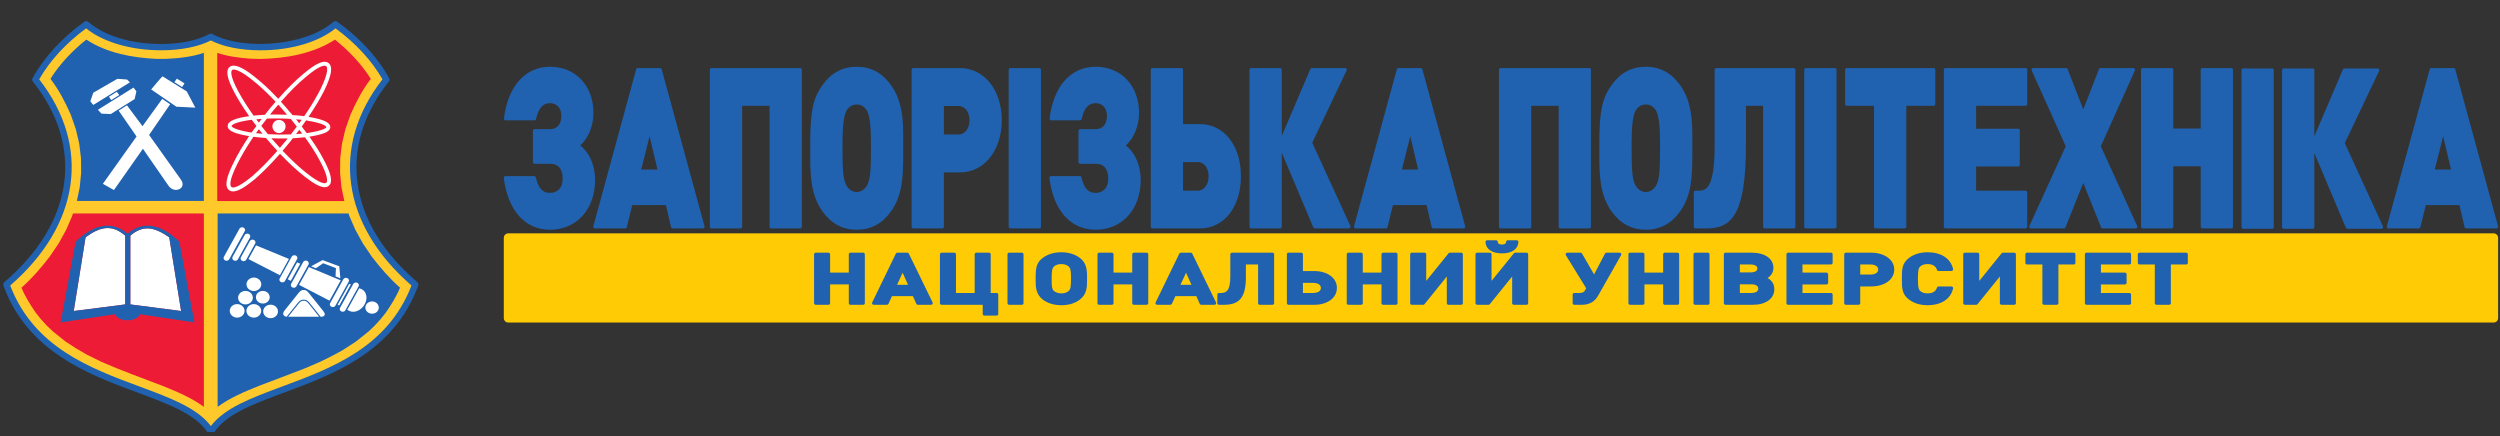 <svg width="361" height="63" viewBox="0 0 361 63" fill="none" xmlns="http://www.w3.org/2000/svg">
<rect x="0" y="0" width="361" height="63" fill="#333333" stroke="none"/>
<g clip-path="url(#clip0_528_717)">
<mask id="mask0_528_717" style="mask-type:luminance" maskUnits="userSpaceOnUse" x="-20" y="-14" width="400" height="95">
<path d="M-20 -13.617H380V80.501H-20V-13.617Z" fill="white"/>
</mask>
<g mask="url(#mask0_528_717)">
<path d="M360.729 45.934C360.729 46.286 360.441 46.574 360.089 46.574H73.388C73.036 46.574 72.748 46.286 72.748 45.934V34.338C72.748 33.986 73.036 33.697 73.388 33.697H360.089C360.441 33.697 360.729 33.986 360.729 34.338V45.934Z" fill="#FFCB05"/>
</g>
<mask id="mask1_528_717" style="mask-type:luminance" maskUnits="userSpaceOnUse" x="-20" y="-14" width="400" height="95">
<path d="M-20 -13.617H380V80.501H-20V-13.617Z" fill="white"/>
</mask>
<g mask="url(#mask1_528_717)">
<path d="M124.642 36.486H122.807C122.675 36.486 122.567 36.593 122.567 36.726V39.366H119.867V36.726C119.867 36.593 119.759 36.486 119.627 36.486H117.792C117.66 36.486 117.552 36.593 117.552 36.726V43.773C117.552 43.906 117.66 44.013 117.792 44.013H119.627C119.759 44.013 119.867 43.906 119.867 43.773V41.064H122.567V43.773C122.567 43.906 122.675 44.013 122.807 44.013H124.642C124.774 44.013 124.882 43.906 124.882 43.773V36.726C124.882 36.593 124.774 36.486 124.642 36.486Z" fill="#2062AF"/>
</g>
<mask id="mask2_528_717" style="mask-type:luminance" maskUnits="userSpaceOnUse" x="-20" y="-14" width="400" height="95">
<path d="M-20 -13.617H380V80.501H-20V-13.617Z" fill="white"/>
</mask>
<g mask="url(#mask2_528_717)">
<path d="M131.233 36.621C131.193 36.538 131.109 36.486 131.018 36.486H129.579C129.487 36.486 129.403 36.538 129.363 36.621L125.945 43.669C125.909 43.743 125.914 43.831 125.957 43.901C126.001 43.971 126.078 44.013 126.161 44.013H128.074C128.168 44.013 128.254 43.958 128.293 43.873L128.797 42.766H131.825L132.316 43.871C132.354 43.958 132.44 44.013 132.535 44.013H134.449C134.531 44.013 134.608 43.971 134.652 43.901C134.696 43.831 134.701 43.743 134.665 43.668L131.233 36.621ZM131.122 41.128H129.532L130.341 39.383L131.122 41.128Z" fill="#2062AF"/>
</g>
<mask id="mask3_528_717" style="mask-type:luminance" maskUnits="userSpaceOnUse" x="-20" y="-14" width="400" height="95">
<path d="M-20 -13.617H380V80.501H-20V-13.617Z" fill="white"/>
</mask>
<g mask="url(#mask3_528_717)">
<path d="M143.912 42.306H143.057V36.726C143.057 36.593 142.949 36.486 142.817 36.486H140.982C140.85 36.486 140.742 36.593 140.742 36.726V42.306H138.042V36.726C138.042 36.593 137.935 36.486 137.802 36.486H135.967C135.835 36.486 135.727 36.593 135.727 36.726V43.773C135.727 43.906 135.835 44.013 135.967 44.013H141.904V45.337C141.904 45.47 142.011 45.577 142.144 45.577H143.912C144.045 45.577 144.152 45.47 144.152 45.337V42.546C144.152 42.413 144.045 42.306 143.912 42.306Z" fill="#2062AF"/>
</g>
<mask id="mask4_528_717" style="mask-type:luminance" maskUnits="userSpaceOnUse" x="-20" y="-14" width="400" height="95">
<path d="M-20 -13.617H380V80.501H-20V-13.617Z" fill="white"/>
</mask>
<g mask="url(#mask4_528_717)">
<path d="M147.556 36.486H145.721C145.589 36.486 145.481 36.593 145.481 36.726V43.773C145.481 43.906 145.589 44.013 145.721 44.013H147.556C147.689 44.013 147.796 43.906 147.796 43.773V36.726C147.796 36.593 147.688 36.486 147.556 36.486Z" fill="#2062AF"/>
</g>
<mask id="mask5_528_717" style="mask-type:luminance" maskUnits="userSpaceOnUse" x="-20" y="-14" width="400" height="95">
<path d="M-20 -13.617H380V80.501H-20V-13.617Z" fill="white"/>
</mask>
<g mask="url(#mask5_528_717)">
<path d="M155.937 37.248C155.235 36.711 154.308 36.427 153.258 36.427C152.198 36.427 151.267 36.711 150.565 37.248C149.785 37.843 149.547 38.478 149.547 39.963V40.547C149.547 41.311 149.547 42.465 150.565 43.251C151.267 43.789 152.198 44.073 153.258 44.073C154.337 44.073 155.239 43.796 155.938 43.251C156.968 42.456 156.968 41.421 156.968 40.507V39.755C156.968 38.551 156.66 37.801 155.937 37.248ZM154.277 42.047C154.032 42.255 153.679 42.365 153.258 42.365C152.855 42.365 152.504 42.255 152.214 42.037C151.886 41.792 151.861 41.248 151.861 40.507V40.151C151.861 39.331 151.887 38.731 152.226 38.453C152.467 38.247 152.833 38.134 153.258 38.134C153.679 38.134 154.032 38.244 154.277 38.453C154.277 38.453 154.278 38.454 154.279 38.455C154.556 38.685 154.654 38.971 154.654 40.121C154.654 41.525 154.574 41.793 154.277 42.047Z" fill="#2062AF"/>
</g>
<mask id="mask6_528_717" style="mask-type:luminance" maskUnits="userSpaceOnUse" x="-20" y="-14" width="400" height="95">
<path d="M-20 -13.617H380V80.501H-20V-13.617Z" fill="white"/>
</mask>
<g mask="url(#mask6_528_717)">
<path d="M165.57 36.486H163.735C163.602 36.486 163.495 36.593 163.495 36.726V39.366H160.794V36.726C160.794 36.593 160.687 36.486 160.554 36.486H158.72C158.588 36.486 158.48 36.593 158.48 36.726V43.773C158.48 43.906 158.588 44.013 158.72 44.013H160.554C160.687 44.013 160.794 43.906 160.794 43.773V41.064H163.495V43.773C163.495 43.906 163.602 44.013 163.735 44.013H165.57C165.702 44.013 165.81 43.906 165.81 43.773V36.726C165.809 36.593 165.702 36.486 165.57 36.486Z" fill="#2062AF"/>
</g>
<mask id="mask7_528_717" style="mask-type:luminance" maskUnits="userSpaceOnUse" x="-20" y="-14" width="400" height="95">
<path d="M-20 -13.617H380V80.501H-20V-13.617Z" fill="white"/>
</mask>
<g mask="url(#mask7_528_717)">
<path d="M172.161 36.621C172.12 36.538 172.037 36.486 171.945 36.486H170.506C170.415 36.486 170.331 36.538 170.291 36.621L166.872 43.669C166.836 43.743 166.841 43.831 166.885 43.901C166.929 43.971 167.005 44.013 167.088 44.013H169.002C169.096 44.013 169.181 43.958 169.22 43.873L169.724 42.766H172.752L173.243 43.871C173.282 43.958 173.368 44.013 173.463 44.013H175.376C175.459 44.013 175.536 43.971 175.58 43.901C175.623 43.831 175.628 43.743 175.592 43.668L172.161 36.621ZM172.049 41.128H170.46L171.268 39.383L172.049 41.128Z" fill="#2062AF"/>
</g>
<mask id="mask8_528_717" style="mask-type:luminance" maskUnits="userSpaceOnUse" x="-20" y="-14" width="400" height="95">
<path d="M-20 -13.617H380V80.501H-20V-13.617Z" fill="white"/>
</mask>
<g mask="url(#mask8_528_717)">
<path d="M183.744 36.486H177.898C177.765 36.486 177.658 36.593 177.658 36.726V39.923C177.658 42.122 176.981 42.306 176.288 42.306H176.024C175.891 42.306 175.784 42.413 175.784 42.546V43.773C175.784 43.906 175.891 44.013 176.024 44.013H176.75C179.021 44.013 179.907 42.889 179.907 40.002V38.193H181.67V43.773C181.67 43.906 181.777 44.013 181.91 44.013H183.744C183.877 44.013 183.984 43.906 183.984 43.773V36.726C183.984 36.593 183.877 36.486 183.744 36.486Z" fill="#2062AF"/>
</g>
<mask id="mask9_528_717" style="mask-type:luminance" maskUnits="userSpaceOnUse" x="-20" y="-14" width="400" height="95">
<path d="M-20 -13.617H380V80.501H-20V-13.617Z" fill="white"/>
</mask>
<g mask="url(#mask9_528_717)">
<path d="M189.761 39.139H188.14V36.726C188.14 36.593 188.033 36.486 187.9 36.486H186.066C185.933 36.486 185.826 36.593 185.826 36.726V43.773C185.826 43.906 185.933 44.013 186.066 44.013H189.761C191.697 44.013 193.049 43.011 193.049 41.576C193.049 40.141 191.697 39.139 189.761 39.139ZM188.14 40.846H189.616C190.296 40.846 190.735 41.133 190.735 41.576C190.735 42.114 190.157 42.306 189.616 42.306H188.14V40.846Z" fill="#2062AF"/>
</g>
<mask id="mask10_528_717" style="mask-type:luminance" maskUnits="userSpaceOnUse" x="-20" y="-14" width="400" height="95">
<path d="M-20 -13.617H380V80.501H-20V-13.617Z" fill="white"/>
</mask>
<g mask="url(#mask10_528_717)">
<path d="M201.561 36.486H199.726C199.594 36.486 199.486 36.593 199.486 36.726V39.366H196.786V36.726C196.786 36.593 196.678 36.486 196.546 36.486H194.711C194.578 36.486 194.471 36.593 194.471 36.726V43.773C194.471 43.906 194.578 44.013 194.711 44.013H196.546C196.678 44.013 196.786 43.906 196.786 43.773V41.064H199.486V43.773C199.486 43.906 199.594 44.013 199.726 44.013H201.561C201.693 44.013 201.801 43.906 201.801 43.773V36.726C201.801 36.593 201.693 36.486 201.561 36.486Z" fill="#2062AF"/>
</g>
<mask id="mask11_528_717" style="mask-type:luminance" maskUnits="userSpaceOnUse" x="-20" y="-14" width="400" height="95">
<path d="M-20 -13.617H380V80.501H-20V-13.617Z" fill="white"/>
</mask>
<g mask="url(#mask11_528_717)">
<path d="M210.995 36.486H209.359C209.287 36.486 209.218 36.519 209.173 36.575L205.943 40.562V36.726C205.943 36.593 205.836 36.486 205.703 36.486H203.869C203.736 36.486 203.629 36.593 203.629 36.726V43.773C203.629 43.906 203.736 44.013 203.869 44.013H205.505C205.578 44.013 205.646 43.98 205.692 43.924L208.921 39.929V43.773C208.921 43.906 209.029 44.013 209.161 44.013H210.995C211.128 44.013 211.235 43.906 211.235 43.773V36.726C211.235 36.593 211.128 36.486 210.995 36.486Z" fill="#2062AF"/>
</g>
<mask id="mask12_528_717" style="mask-type:luminance" maskUnits="userSpaceOnUse" x="-20" y="-14" width="400" height="95">
<path d="M-20 -13.617H380V80.501H-20V-13.617Z" fill="white"/>
</mask>
<g mask="url(#mask12_528_717)">
<path d="M216.88 36.59C218.318 36.59 219.207 35.975 219.258 34.946C219.261 34.881 219.237 34.817 219.192 34.769C219.146 34.722 219.084 34.695 219.018 34.695H217.725C217.601 34.695 217.497 34.789 217.486 34.913C217.475 35.031 217.45 35.308 216.88 35.308C216.311 35.308 216.285 35.031 216.275 34.913C216.263 34.789 216.16 34.695 216.036 34.695H214.742C214.677 34.695 214.614 34.722 214.569 34.769C214.523 34.817 214.499 34.881 214.503 34.946C214.554 35.975 215.442 36.59 216.88 36.59Z" fill="#2062AF"/>
</g>
<mask id="mask13_528_717" style="mask-type:luminance" maskUnits="userSpaceOnUse" x="-20" y="-14" width="400" height="95">
<path d="M-20 -13.617H380V80.501H-20V-13.617Z" fill="white"/>
</mask>
<g mask="url(#mask13_528_717)">
<path d="M220.43 36.486H218.794C218.721 36.486 218.653 36.519 218.607 36.575L215.378 40.562V36.726C215.378 36.593 215.271 36.486 215.138 36.486H213.304C213.171 36.486 213.064 36.593 213.064 36.726V43.773C213.064 43.906 213.171 44.013 213.304 44.013H214.94C215.013 44.013 215.081 43.98 215.127 43.924L218.356 39.929V43.773C218.356 43.906 218.463 44.013 218.596 44.013H220.43C220.563 44.013 220.67 43.906 220.67 43.773V36.726C220.67 36.593 220.563 36.486 220.43 36.486Z" fill="#2062AF"/>
</g>
<mask id="mask14_528_717" style="mask-type:luminance" maskUnits="userSpaceOnUse" x="-20" y="-14" width="400" height="95">
<path d="M-20 -13.617H380V80.501H-20V-13.617Z" fill="white"/>
</mask>
<g mask="url(#mask14_528_717)">
<path d="M233.877 36.486H231.976C231.887 36.486 231.805 36.535 231.764 36.614L230.184 39.624L228.436 36.606C228.393 36.532 228.314 36.486 228.228 36.486H226.314C226.228 36.486 226.147 36.533 226.105 36.609C226.063 36.685 226.064 36.778 226.11 36.852L229.044 41.62L228.84 41.977C228.756 42.118 228.585 42.306 228.07 42.306H227.331C227.198 42.306 227.091 42.413 227.091 42.546V43.773C227.091 43.906 227.198 44.013 227.331 44.013H228.452C229.75 44.013 230.423 43.301 230.76 42.704L234.086 36.844C234.127 36.77 234.127 36.679 234.084 36.605C234.041 36.531 233.962 36.486 233.877 36.486Z" fill="#2062AF"/>
</g>
<mask id="mask15_528_717" style="mask-type:luminance" maskUnits="userSpaceOnUse" x="-20" y="-14" width="400" height="95">
<path d="M-20 -13.617H380V80.501H-20V-13.617Z" fill="white"/>
</mask>
<g mask="url(#mask15_528_717)">
<path d="M242.231 36.486H240.397C240.264 36.486 240.157 36.593 240.157 36.726V39.366H237.457V36.726C237.457 36.593 237.349 36.486 237.216 36.486H235.382C235.249 36.486 235.142 36.593 235.142 36.726V43.773C235.142 43.906 235.249 44.013 235.382 44.013H237.216C237.349 44.013 237.457 43.906 237.457 43.773V41.064H240.157V43.773C240.157 43.906 240.264 44.013 240.397 44.013H242.231C242.364 44.013 242.471 43.906 242.471 43.773V36.726C242.471 36.593 242.364 36.486 242.231 36.486Z" fill="#2062AF"/>
</g>
<mask id="mask16_528_717" style="mask-type:luminance" maskUnits="userSpaceOnUse" x="-20" y="-14" width="400" height="95">
<path d="M-20 -13.617H380V80.501H-20V-13.617Z" fill="white"/>
</mask>
<g mask="url(#mask16_528_717)">
<path d="M246.614 36.486H244.78C244.647 36.486 244.54 36.593 244.54 36.726V43.773C244.54 43.906 244.647 44.013 244.78 44.013H246.614C246.747 44.013 246.854 43.906 246.854 43.773V36.726C246.854 36.593 246.747 36.486 246.614 36.486Z" fill="#2062AF"/>
</g>
<mask id="mask17_528_717" style="mask-type:luminance" maskUnits="userSpaceOnUse" x="-20" y="-14" width="400" height="95">
<path d="M-20 -13.617H380V80.501H-20V-13.617Z" fill="white"/>
</mask>
<g mask="url(#mask17_528_717)">
<path d="M255.541 40.349C255.539 40.347 255.537 40.346 255.535 40.344C255.429 40.266 255.337 40.204 255.229 40.146C255.794 39.786 256.08 39.29 256.08 38.666C256.08 37.342 254.846 36.486 252.936 36.486H249.162C249.029 36.486 248.922 36.593 248.922 36.726V43.773C248.922 43.906 249.029 44.013 249.162 44.013H253.095C254.988 44.013 256.212 43.127 256.212 41.754C256.211 41.169 255.992 40.71 255.541 40.349ZM253.897 41.675C253.897 42.14 253.387 42.306 252.91 42.306H251.236V41.054H252.91C253.142 41.054 253.897 41.099 253.897 41.675ZM252.791 39.337H251.236V38.193H252.791C253.02 38.193 253.765 38.234 253.765 38.765C253.765 39.295 253.02 39.337 252.791 39.337Z" fill="#2062AF"/>
</g>
<mask id="mask18_528_717" style="mask-type:luminance" maskUnits="userSpaceOnUse" x="-20" y="-14" width="400" height="95">
<path d="M-20 -13.617H380V80.501H-20V-13.617Z" fill="white"/>
</mask>
<g mask="url(#mask18_528_717)">
<path d="M264.393 36.486H258.203C258.071 36.486 257.963 36.593 257.963 36.726V43.773C257.963 43.906 258.071 44.013 258.203 44.013H264.393C264.525 44.013 264.633 43.906 264.633 43.773V42.546C264.633 42.413 264.525 42.306 264.393 42.306H260.278V41.074H263.746C263.879 41.074 263.986 40.966 263.986 40.834V39.606C263.986 39.474 263.879 39.366 263.746 39.366H260.278V38.193H264.393C264.525 38.193 264.633 38.086 264.633 37.953V36.726C264.633 36.593 264.525 36.486 264.393 36.486Z" fill="#2062AF"/>
</g>
<mask id="mask19_528_717" style="mask-type:luminance" maskUnits="userSpaceOnUse" x="-20" y="-14" width="400" height="95">
<path d="M-20 -13.617H380V80.501H-20V-13.617Z" fill="white"/>
</mask>
<g mask="url(#mask19_528_717)">
<path d="M270.187 36.486H266.545C266.412 36.486 266.305 36.593 266.305 36.726V43.773C266.305 43.906 266.412 44.013 266.545 44.013H268.379C268.512 44.013 268.619 43.906 268.619 43.773V41.361H270.187C272.155 41.361 273.529 40.358 273.529 38.923C273.529 37.511 272.123 36.486 270.187 36.486ZM271.214 38.923C271.214 39.361 270.775 39.644 270.095 39.644H268.619V38.193H270.095C270.775 38.193 271.214 38.48 271.214 38.923Z" fill="#2062AF"/>
</g>
<mask id="mask20_528_717" style="mask-type:luminance" maskUnits="userSpaceOnUse" x="-20" y="-14" width="400" height="95">
<path d="M-20 -13.617H380V80.501H-20V-13.617Z" fill="white"/>
</mask>
<g mask="url(#mask20_528_717)">
<path d="M277.327 38.442C277.557 38.243 277.918 38.134 278.344 38.134C279.063 38.134 279.519 38.415 279.7 38.968C279.732 39.067 279.824 39.133 279.928 39.133H281.789C281.862 39.133 281.931 39.1 281.976 39.044C282.022 38.987 282.039 38.912 282.023 38.841C281.685 37.329 280.305 36.427 278.331 36.427C277.28 36.427 276.379 36.703 275.654 37.247C274.632 38.013 274.633 38.958 274.634 40.154V40.345C274.633 41.542 274.632 42.487 275.654 43.253C276.379 43.797 277.28 44.073 278.331 44.073C280.305 44.073 281.685 43.17 282.023 41.658C282.039 41.587 282.022 41.513 281.976 41.456C281.931 41.399 281.862 41.366 281.789 41.366H279.928C279.824 41.366 279.732 41.432 279.7 41.531C279.519 42.085 279.063 42.365 278.344 42.365C277.918 42.365 277.557 42.256 277.323 42.055C277.057 41.833 276.948 41.607 276.948 40.25C276.948 38.892 277.057 38.667 277.327 38.442Z" fill="#2062AF"/>
</g>
<mask id="mask21_528_717" style="mask-type:luminance" maskUnits="userSpaceOnUse" x="-20" y="-14" width="400" height="95">
<path d="M-20 -13.617H380V80.501H-20V-13.617Z" fill="white"/>
</mask>
<g mask="url(#mask21_528_717)">
<path d="M290.856 36.486H289.22C289.147 36.486 289.079 36.519 289.033 36.575L285.804 40.562V36.726C285.804 36.593 285.697 36.486 285.564 36.486H283.73C283.597 36.486 283.49 36.593 283.49 36.726V43.773C283.49 43.906 283.597 44.013 283.73 44.013H285.366C285.439 44.013 285.507 43.98 285.553 43.924L288.782 39.929V43.773C288.782 43.906 288.889 44.013 289.022 44.013H290.856C290.989 44.013 291.096 43.906 291.096 43.773V36.726C291.096 36.593 290.989 36.486 290.856 36.486Z" fill="#2062AF"/>
</g>
<mask id="mask22_528_717" style="mask-type:luminance" maskUnits="userSpaceOnUse" x="-20" y="-14" width="400" height="95">
<path d="M-20 -13.617H380V80.501H-20V-13.617Z" fill="white"/>
</mask>
<g mask="url(#mask22_528_717)">
<path d="M299.449 36.486H292.705C292.573 36.486 292.465 36.593 292.465 36.726V37.953C292.465 38.086 292.573 38.193 292.705 38.193H294.92V43.773C294.92 43.906 295.027 44.013 295.16 44.013H296.995C297.127 44.013 297.235 43.906 297.235 43.773V38.193H299.449C299.582 38.193 299.689 38.086 299.689 37.953V36.726C299.689 36.593 299.582 36.486 299.449 36.486Z" fill="#2062AF"/>
</g>
<mask id="mask23_528_717" style="mask-type:luminance" maskUnits="userSpaceOnUse" x="-20" y="-14" width="400" height="95">
<path d="M-20 -13.617H380V80.501H-20V-13.617Z" fill="white"/>
</mask>
<g mask="url(#mask23_528_717)">
<path d="M307.488 36.486H301.298C301.165 36.486 301.058 36.593 301.058 36.726V43.773C301.058 43.906 301.165 44.013 301.298 44.013H307.488C307.62 44.013 307.728 43.906 307.728 43.773V42.546C307.728 42.413 307.62 42.306 307.488 42.306H303.372V41.074H306.841C306.973 41.074 307.081 40.966 307.081 40.834V39.606C307.081 39.474 306.973 39.366 306.841 39.366H303.372V38.193H307.488C307.62 38.193 307.728 38.086 307.728 37.953V36.726C307.728 36.593 307.62 36.486 307.488 36.486Z" fill="#2062AF"/>
</g>
<mask id="mask24_528_717" style="mask-type:luminance" maskUnits="userSpaceOnUse" x="-20" y="-14" width="400" height="95">
<path d="M-20 -13.617H380V80.501H-20V-13.617Z" fill="white"/>
</mask>
<g mask="url(#mask24_528_717)">
<path d="M315.684 36.486H308.941C308.808 36.486 308.7 36.593 308.7 36.726V37.953C308.7 38.086 308.808 38.193 308.941 38.193H311.155V43.773C311.155 43.906 311.263 44.013 311.395 44.013H313.229C313.362 44.013 313.47 43.906 313.47 43.773V38.193H315.684C315.817 38.193 315.924 38.086 315.924 37.953V36.726C315.924 36.593 315.817 36.486 315.684 36.486Z" fill="#2062AF"/>
</g>
<mask id="mask25_528_717" style="mask-type:luminance" maskUnits="userSpaceOnUse" x="-20" y="-14" width="400" height="95">
<path d="M-20 -13.617H380V80.501H-20V-13.617Z" fill="white"/>
</mask>
<g mask="url(#mask25_528_717)">
<path d="M83.786 21.007C84.986 19.897 85.694 18.167 85.694 16.312C85.694 12.383 83.121 9.639 79.436 9.639C75.837 9.639 73.347 12.432 72.773 17.111C72.765 17.179 72.786 17.247 72.832 17.299C72.877 17.35 72.943 17.38 73.012 17.38H77.167C77.279 17.38 77.376 17.302 77.401 17.193C77.754 15.626 78.393 14.896 79.412 14.896C80.412 14.896 81.059 15.614 81.059 16.726C81.059 17.932 80.452 18.651 79.436 18.651H77.191C77.058 18.651 76.951 18.759 76.951 18.891V23.413C76.951 23.546 77.058 23.653 77.191 23.653H79.436C80.935 23.653 81.25 24.822 81.25 25.802C81.25 27.087 80.554 27.855 79.388 27.855C78.359 27.855 77.72 27.145 77.377 25.622C77.353 25.512 77.255 25.435 77.143 25.435H72.988C72.919 25.435 72.853 25.464 72.808 25.515C72.762 25.567 72.741 25.635 72.75 25.704C73.323 30.382 75.814 33.175 79.412 33.175C83.251 33.175 85.933 30.222 85.933 25.993C85.933 23.888 85.136 22.05 83.786 21.007Z" fill="#2062AF"/>
</g>
<mask id="mask26_528_717" style="mask-type:luminance" maskUnits="userSpaceOnUse" x="-20" y="-14" width="400" height="95">
<path d="M-20 -13.617H380V80.501H-20V-13.617Z" fill="white"/>
</mask>
<g mask="url(#mask26_528_717)">
<path d="M95.548 10.007C95.519 9.903 95.425 9.83 95.316 9.83H92.092C91.984 9.83 91.889 9.903 91.861 10.007L85.675 32.681C85.656 32.753 85.671 32.83 85.716 32.89C85.761 32.949 85.832 32.984 85.907 32.984H90.277C90.388 32.984 90.484 32.909 90.51 32.802L91.301 29.608H96.153L96.898 32.799C96.923 32.907 97.02 32.984 97.132 32.984H101.502C101.577 32.984 101.647 32.949 101.693 32.89C101.738 32.83 101.753 32.753 101.733 32.681L95.548 10.007ZM94.942 24.479H92.591L93.804 19.678L94.942 24.479Z" fill="#2062AF"/>
</g>
<mask id="mask27_528_717" style="mask-type:luminance" maskUnits="userSpaceOnUse" x="-20" y="-14" width="400" height="95">
<path d="M-20 -13.617H380V80.501H-20V-13.617Z" fill="white"/>
</mask>
<g mask="url(#mask27_528_717)">
<path d="M115.546 9.83H102.745C102.613 9.83 102.505 9.938 102.505 10.07V32.744C102.505 32.877 102.613 32.984 102.745 32.984H106.925C107.057 32.984 107.165 32.877 107.165 32.744V15.278H111.127V32.744C111.127 32.877 111.234 32.984 111.367 32.984H115.546C115.679 32.984 115.786 32.877 115.786 32.744V10.07C115.786 9.938 115.679 9.83 115.546 9.83Z" fill="#2062AF"/>
</g>
<mask id="mask28_528_717" style="mask-type:luminance" maskUnits="userSpaceOnUse" x="-20" y="-14" width="400" height="95">
<path d="M-20 -13.617H380V80.501H-20V-13.617Z" fill="white"/>
</mask>
<g mask="url(#mask28_528_717)">
<path d="M123.688 9.639C121.665 9.639 120.009 10.53 118.765 12.286C117.412 14.154 117 16.099 117 20.611V22.267C117 24.989 117 28.075 118.765 30.528C120.051 32.309 121.677 33.175 123.736 33.175C125.759 33.175 127.416 32.284 128.66 30.528C130.294 28.253 130.424 25.584 130.424 22.331V19.401C130.424 16.13 129.896 14.002 128.659 12.286C127.373 10.505 125.747 9.639 123.688 9.639ZM121.659 22.012V20.452C121.659 18.153 121.858 16.639 122.246 15.958C122.583 15.396 123.103 15.087 123.712 15.087C124.321 15.087 124.841 15.396 125.175 15.953C125.567 16.639 125.765 18.153 125.765 20.452V22.012C125.765 24.836 125.611 26.095 125.178 26.825C124.839 27.39 124.291 27.727 123.712 27.727C123.133 27.727 122.585 27.39 122.247 26.826C121.813 26.096 121.659 24.836 121.659 22.012Z" fill="#2062AF"/>
</g>
<mask id="mask29_528_717" style="mask-type:luminance" maskUnits="userSpaceOnUse" x="-20" y="-14" width="400" height="95">
<path d="M-20 -13.617H380V80.501H-20V-13.617Z" fill="white"/>
</mask>
<g mask="url(#mask29_528_717)">
<path d="M138.613 9.83H131.878C131.745 9.83 131.638 9.938 131.638 10.07V32.744C131.638 32.877 131.745 32.984 131.878 32.984H136.057C136.19 32.984 136.297 32.877 136.297 32.744V24.895H138.613C142.114 24.895 144.656 21.728 144.656 17.363C144.656 12.998 142.114 9.83 138.613 9.83ZM136.297 15.31H138.422C139.334 15.31 139.997 16.173 139.997 17.363C139.997 18.552 139.334 19.416 138.422 19.416H136.297V15.31Z" fill="#2062AF"/>
</g>
<mask id="mask30_528_717" style="mask-type:luminance" maskUnits="userSpaceOnUse" x="-20" y="-14" width="400" height="95">
<path d="M-20 -13.617H380V80.501H-20V-13.617Z" fill="white"/>
</mask>
<g mask="url(#mask30_528_717)">
<path d="M150.075 9.83H145.896C145.763 9.83 145.656 9.938 145.656 10.07V32.744C145.656 32.877 145.763 32.984 145.896 32.984H150.075C150.208 32.984 150.315 32.877 150.315 32.744V10.07C150.315 9.938 150.208 9.83 150.075 9.83Z" fill="#2062AF"/>
</g>
<mask id="mask31_528_717" style="mask-type:luminance" maskUnits="userSpaceOnUse" x="-20" y="-14" width="400" height="95">
<path d="M-20 -13.617H380V80.501H-20V-13.617Z" fill="white"/>
</mask>
<g mask="url(#mask31_528_717)">
<path d="M162.571 21.007C163.77 19.897 164.479 18.167 164.479 16.312C164.479 12.383 161.905 9.639 158.22 9.639C154.622 9.639 152.131 12.432 151.558 17.111C151.55 17.179 151.571 17.247 151.616 17.299C151.662 17.35 151.727 17.38 151.796 17.38H155.951C156.064 17.38 156.161 17.302 156.186 17.193C156.538 15.626 157.177 14.896 158.197 14.896C159.197 14.896 159.843 15.614 159.843 16.726C159.843 17.932 159.237 18.651 158.22 18.651H155.975C155.843 18.651 155.735 18.759 155.735 18.891V23.413C155.735 23.546 155.843 23.653 155.975 23.653H158.22C159.72 23.653 160.034 24.822 160.034 25.802C160.034 27.087 159.338 27.855 158.173 27.855C157.143 27.855 156.504 27.145 156.162 25.622C156.137 25.512 156.04 25.435 155.927 25.435H151.772C151.703 25.435 151.638 25.464 151.592 25.515C151.547 25.567 151.526 25.635 151.534 25.704C152.107 30.382 154.598 33.175 158.197 33.175C162.036 33.175 164.717 30.222 164.717 25.993C164.717 23.888 163.921 22.05 162.571 21.007Z" fill="#2062AF"/>
</g>
<mask id="mask32_528_717" style="mask-type:luminance" maskUnits="userSpaceOnUse" x="-20" y="-14" width="400" height="95">
<path d="M-20 -13.617H380V80.501H-20V-13.617Z" fill="white"/>
</mask>
<g mask="url(#mask32_528_717)">
<path d="M173.265 17.919H170.83V10.07C170.83 9.938 170.723 9.83 170.591 9.83H166.411C166.278 9.83 166.171 9.938 166.171 10.07V32.744C166.171 32.877 166.278 32.984 166.411 32.984H173.265C176.753 32.984 179.189 29.887 179.189 25.452C179.189 21.017 176.753 17.919 173.265 17.919ZM174.53 25.452C174.53 26.64 173.853 27.536 172.955 27.536H170.83V23.399H172.955C173.867 23.399 174.53 24.262 174.53 25.452Z" fill="#2062AF"/>
</g>
<mask id="mask33_528_717" style="mask-type:luminance" maskUnits="userSpaceOnUse" x="-20" y="-14" width="400" height="95">
<path d="M-20 -13.617H380V80.501H-20V-13.617Z" fill="white"/>
</mask>
<g mask="url(#mask33_528_717)">
<path d="M189.484 20.613L194.451 10.173C194.486 10.099 194.481 10.012 194.437 9.942C194.393 9.872 194.317 9.83 194.234 9.83H189.434C189.338 9.83 189.251 9.888 189.213 9.976L185.088 19.63V10.07C185.088 9.938 184.981 9.83 184.848 9.83H180.669C180.536 9.83 180.429 9.938 180.429 10.07V32.744C180.429 32.877 180.536 32.984 180.669 32.984H184.848C184.981 32.984 185.088 32.877 185.088 32.744V22.051L189.643 32.837C189.68 32.927 189.767 32.984 189.864 32.984H194.784C194.865 32.984 194.942 32.942 194.986 32.874C195.03 32.805 195.036 32.718 195.002 32.644L189.484 20.613Z" fill="#2062AF"/>
</g>
<mask id="mask34_528_717" style="mask-type:luminance" maskUnits="userSpaceOnUse" x="-20" y="-14" width="400" height="95">
<path d="M-20 -13.617H380V80.501H-20V-13.617Z" fill="white"/>
</mask>
<g mask="url(#mask34_528_717)">
<path d="M205.389 10.007C205.361 9.903 205.266 9.83 205.158 9.83H201.934C201.825 9.83 201.731 9.903 201.702 10.007L195.517 32.681C195.497 32.753 195.512 32.83 195.557 32.89C195.603 32.949 195.673 32.984 195.748 32.984H200.119C200.229 32.984 200.325 32.909 200.352 32.802L201.142 29.608H205.994L206.739 32.799C206.765 32.907 206.861 32.984 206.973 32.984H211.343C211.418 32.984 211.489 32.949 211.534 32.89C211.58 32.83 211.595 32.753 211.575 32.681L205.389 10.007ZM204.783 24.479H202.433L203.646 19.678L204.783 24.479Z" fill="#2062AF"/>
</g>
<mask id="mask35_528_717" style="mask-type:luminance" maskUnits="userSpaceOnUse" x="-20" y="-14" width="400" height="95">
<path d="M-20 -13.617H380V80.501H-20V-13.617Z" fill="white"/>
</mask>
<g mask="url(#mask35_528_717)">
<path d="M229.493 9.83H216.692C216.559 9.83 216.452 9.938 216.452 10.07V32.744C216.452 32.877 216.559 32.984 216.692 32.984H220.872C221.004 32.984 221.112 32.877 221.112 32.744V15.278H225.074V32.744C225.074 32.877 225.181 32.984 225.314 32.984H229.493C229.626 32.984 229.733 32.877 229.733 32.744V10.07C229.733 9.938 229.626 9.83 229.493 9.83Z" fill="#2062AF"/>
</g>
<mask id="mask36_528_717" style="mask-type:luminance" maskUnits="userSpaceOnUse" x="-20" y="-14" width="400" height="95">
<path d="M-20 -13.617H380V80.501H-20V-13.617Z" fill="white"/>
</mask>
<g mask="url(#mask36_528_717)">
<path d="M237.635 9.639C235.612 9.639 233.955 10.53 232.712 12.286C231.359 14.154 230.946 16.099 230.946 20.611V22.267C230.946 24.989 230.946 28.075 232.711 30.528C233.997 32.309 235.623 33.175 237.682 33.175C239.705 33.175 241.362 32.284 242.606 30.528C244.24 28.253 244.371 25.584 244.371 22.331V19.401C244.371 16.13 243.843 14.002 242.605 12.286C241.319 10.505 239.693 9.639 237.635 9.639ZM235.606 22.012V20.452C235.606 18.153 235.804 16.639 236.192 15.958C236.529 15.396 237.05 15.087 237.658 15.087C238.267 15.087 238.788 15.396 239.122 15.953C239.513 16.639 239.711 18.153 239.711 20.452V22.012C239.711 24.836 239.558 26.095 239.124 26.825C238.785 27.39 238.237 27.727 237.658 27.727C237.079 27.727 236.531 27.39 236.193 26.826C235.759 26.095 235.606 24.836 235.606 22.012Z" fill="#2062AF"/>
</g>
<mask id="mask37_528_717" style="mask-type:luminance" maskUnits="userSpaceOnUse" x="-20" y="-14" width="400" height="95">
<path d="M-20 -13.617H380V80.501H-20V-13.617Z" fill="white"/>
</mask>
<g mask="url(#mask37_528_717)">
<path d="M259.012 9.83H247.835C247.703 9.83 247.595 9.938 247.595 10.07V20.962C247.595 27.028 246.425 27.536 245.328 27.536H244.826C244.694 27.536 244.586 27.644 244.586 27.776V32.744C244.586 32.877 244.694 32.984 244.826 32.984H246.426C250.027 32.984 252.112 31.017 252.112 20.962V15.278H254.593V32.744C254.593 32.877 254.7 32.984 254.833 32.984H259.012C259.145 32.984 259.252 32.877 259.252 32.744V10.07C259.252 9.938 259.145 9.83 259.012 9.83Z" fill="#2062AF"/>
</g>
<mask id="mask38_528_717" style="mask-type:luminance" maskUnits="userSpaceOnUse" x="-20" y="-14" width="400" height="95">
<path d="M-20 -13.617H380V80.501H-20V-13.617Z" fill="white"/>
</mask>
<g mask="url(#mask38_528_717)">
<path d="M264.955 9.83H260.775C260.642 9.83 260.535 9.938 260.535 10.07V32.744C260.535 32.877 260.642 32.984 260.775 32.984H264.955C265.087 32.984 265.195 32.877 265.195 32.744V10.07C265.195 9.938 265.087 9.83 264.955 9.83Z" fill="#2062AF"/>
</g>
<mask id="mask39_528_717" style="mask-type:luminance" maskUnits="userSpaceOnUse" x="-20" y="-14" width="400" height="95">
<path d="M-20 -13.617H380V80.501H-20V-13.617Z" fill="white"/>
</mask>
<g mask="url(#mask39_528_717)">
<path d="M279.212 9.83H266.674C266.541 9.83 266.434 9.938 266.434 10.07V15.038C266.434 15.171 266.541 15.278 266.674 15.278H270.613V32.744C270.613 32.877 270.721 32.984 270.853 32.984H275.033C275.165 32.984 275.273 32.877 275.273 32.744V15.278H279.212C279.345 15.278 279.452 15.171 279.452 15.038V10.07C279.452 9.938 279.345 9.83 279.212 9.83Z" fill="#2062AF"/>
</g>
<mask id="mask40_528_717" style="mask-type:luminance" maskUnits="userSpaceOnUse" x="-20" y="-14" width="400" height="95">
<path d="M-20 -13.617H380V80.501H-20V-13.617Z" fill="white"/>
</mask>
<g mask="url(#mask40_528_717)">
<path d="M292.491 9.83H280.932C280.799 9.83 280.692 9.938 280.692 10.07V32.744C280.692 32.877 280.799 32.984 280.932 32.984H292.491C292.623 32.984 292.731 32.877 292.731 32.744V27.776C292.731 27.644 292.623 27.536 292.491 27.536H285.351V24.035H291.416C291.549 24.035 291.656 23.928 291.656 23.796V18.828C291.656 18.695 291.549 18.588 291.416 18.588H285.351V15.278H292.491C292.623 15.278 292.731 15.171 292.731 15.038V10.07C292.731 9.938 292.623 9.83 292.491 9.83Z" fill="#2062AF"/>
</g>
<mask id="mask41_528_717" style="mask-type:luminance" maskUnits="userSpaceOnUse" x="-20" y="-14" width="400" height="95">
<path d="M-20 -13.617H380V80.501H-20V-13.617Z" fill="white"/>
</mask>
<g mask="url(#mask41_528_717)">
<path d="M303.359 21.12L308.282 10.169C308.316 10.094 308.309 10.008 308.265 9.94C308.221 9.872 308.145 9.83 308.064 9.83H303.311C303.212 9.83 303.123 9.891 303.087 9.983L300.827 15.808L298.567 9.983C298.531 9.891 298.442 9.83 298.343 9.83H293.591C293.509 9.83 293.433 9.872 293.389 9.94C293.345 10.008 293.339 10.094 293.372 10.169L298.295 21.12L293.038 32.645C293.004 32.719 293.01 32.805 293.054 32.874C293.098 32.943 293.175 32.984 293.256 32.984H298.033C298.131 32.984 298.219 32.925 298.255 32.834L300.827 26.415L303.398 32.834C303.435 32.925 303.523 32.984 303.621 32.984H308.397C308.479 32.984 308.555 32.943 308.599 32.874C308.644 32.805 308.65 32.719 308.616 32.645L303.359 21.12Z" fill="#2062AF"/>
</g>
<mask id="mask42_528_717" style="mask-type:luminance" maskUnits="userSpaceOnUse" x="-20" y="-14" width="400" height="95">
<path d="M-20 -13.617H380V80.501H-20V-13.617Z" fill="white"/>
</mask>
<g mask="url(#mask42_528_717)">
<path d="M322.202 9.83H318.022C317.89 9.83 317.782 9.938 317.782 10.07V18.556H313.82V10.07C313.82 9.938 313.713 9.83 313.58 9.83H309.401C309.268 9.83 309.161 9.938 309.161 10.07V32.744C309.161 32.877 309.268 32.984 309.401 32.984H313.58C313.713 32.984 313.82 32.877 313.82 32.744V24.004H317.782V32.744C317.782 32.877 317.89 32.984 318.022 32.984H322.202C322.335 32.984 322.442 32.877 322.442 32.744V10.07C322.442 9.938 322.335 9.83 322.202 9.83Z" fill="#2062AF"/>
</g>
<mask id="mask43_528_717" style="mask-type:luminance" maskUnits="userSpaceOnUse" x="-20" y="-14" width="400" height="95">
<path d="M-20 -13.617H380V80.501H-20V-13.617Z" fill="white"/>
</mask>
<g mask="url(#mask43_528_717)">
<path d="M328.093 9.882H323.913C323.78 9.882 323.673 9.99 323.673 10.122V32.796C323.673 32.929 323.78 33.036 323.913 33.036H328.093C328.225 33.036 328.332 32.929 328.332 32.796V10.122C328.332 9.99 328.225 9.882 328.093 9.882Z" fill="#2062AF"/>
</g>
<mask id="mask44_528_717" style="mask-type:luminance" maskUnits="userSpaceOnUse" x="-20" y="-14" width="400" height="95">
<path d="M-20 -13.617H380V80.501H-20V-13.617Z" fill="white"/>
</mask>
<g mask="url(#mask44_528_717)">
<path d="M338.587 20.665L343.554 10.225C343.589 10.151 343.584 10.064 343.54 9.994C343.496 9.924 343.419 9.882 343.337 9.882H338.537C338.441 9.882 338.354 9.94 338.316 10.028L334.192 19.682V10.122C334.192 9.99 334.084 9.882 333.952 9.882H329.772C329.64 9.882 329.532 9.99 329.532 10.122V32.796C329.532 32.929 329.64 33.036 329.772 33.036H333.952C334.084 33.036 334.192 32.929 334.192 32.796V22.103L338.746 32.889C338.783 32.978 338.87 33.036 338.967 33.036H343.887C343.968 33.036 344.044 32.994 344.089 32.926C344.133 32.857 344.139 32.77 344.105 32.696L338.587 20.665Z" fill="#2062AF"/>
</g>
<mask id="mask45_528_717" style="mask-type:luminance" maskUnits="userSpaceOnUse" x="-20" y="-14" width="400" height="95">
<path d="M-20 -13.617H380V80.501H-20V-13.617Z" fill="white"/>
</mask>
<g mask="url(#mask45_528_717)">
<path d="M360.72 32.681L354.535 10.007C354.506 9.903 354.412 9.83 354.303 9.83H351.079C350.971 9.83 350.876 9.903 350.848 10.007L344.662 32.681C344.642 32.753 344.658 32.83 344.703 32.89C344.748 32.949 344.819 32.984 344.894 32.984H349.264C349.375 32.984 349.471 32.909 349.497 32.802L350.288 29.608H355.14L355.885 32.799C355.91 32.907 356.007 32.984 356.118 32.984H360.489C360.564 32.984 360.634 32.949 360.68 32.89C360.725 32.83 360.74 32.753 360.72 32.681ZM353.928 24.479H351.578L352.791 19.678L353.928 24.479Z" fill="#2062AF"/>
</g>
<mask id="mask46_528_717" style="mask-type:luminance" maskUnits="userSpaceOnUse" x="-20" y="-14" width="400" height="95">
<path d="M-20 -13.617H380V80.501H-20V-13.617Z" fill="white"/>
</mask>
<g mask="url(#mask46_528_717)">
<path fill-rule="evenodd" clip-rule="evenodd" d="M30.273 62.438C28.557 59.64 24.554 58.154 19.92 56.434C16.404 55.13 12.419 53.651 8.956 51.35C4.97 48.701 2.283 45.368 0.739 41.158L0.69 41.025L0.798 40.933C10.918 32.324 12.508 21.093 4.947 11.623L4.862 11.517L4.928 11.398C6.592 8.4 9.084 5.691 12.336 3.346L12.467 3.25L12.589 3.358C14.853 5.356 18.961 6.597 23.31 6.597C26.097 6.597 28.663 6.068 30.349 5.144L30.447 5.09L30.545 5.144C32.229 6.068 34.793 6.597 37.58 6.597C41.929 6.597 46.035 5.356 48.295 3.358L48.417 3.25L48.549 3.345C51.801 5.686 54.295 8.395 55.962 11.398L56.028 11.517L55.943 11.623C48.381 21.093 49.971 32.323 60.092 40.933L60.2 41.025L60.151 41.158C58.608 45.367 55.92 48.701 51.935 51.349C48.472 53.651 44.487 55.129 40.972 56.434C36.338 58.154 32.336 59.64 30.62 62.438L30.447 62.721L30.273 62.438Z" fill="#FFC92B"/>
</g>
<mask id="mask47_528_717" style="mask-type:luminance" maskUnits="userSpaceOnUse" x="-20" y="-14" width="400" height="95">
<path d="M-20 -13.617H380V80.501H-20V-13.617Z" fill="white"/>
</mask>
<g mask="url(#mask47_528_717)">
<path d="M30.448 62.657C30.334 62.657 30.227 62.598 30.169 62.502C28.475 59.739 24.491 58.261 19.878 56.549C12.851 53.942 4.106 50.697 0.623 41.199C0.576 41.071 0.614 40.931 0.718 40.84C10.783 32.276 12.366 21.11 4.85 11.698C4.769 11.595 4.757 11.454 4.82 11.34C6.494 8.324 8.999 5.601 12.264 3.246C12.32 3.206 12.386 3.185 12.455 3.185C12.535 3.185 12.611 3.213 12.67 3.266C14.957 5.284 18.918 6.489 23.265 6.489C26.046 6.489 28.607 5.961 30.292 5.039C30.34 5.013 30.394 4.999 30.448 4.999C30.502 4.999 30.556 5.013 30.603 5.039C32.27 5.953 34.807 6.477 37.564 6.477C38.194 6.477 38.836 6.45 39.473 6.396C43.124 6.088 46.311 4.947 48.215 3.266C48.273 3.214 48.35 3.185 48.429 3.185C48.497 3.185 48.562 3.205 48.618 3.244C51.883 5.594 54.389 8.318 56.069 11.339C56.134 11.454 56.122 11.596 56.036 11.7C48.523 21.11 50.107 32.277 60.171 40.839C60.277 40.932 60.314 41.074 60.266 41.2C56.784 50.698 48.04 53.942 41.015 56.548C36.403 58.259 32.42 59.737 30.726 62.503C30.664 62.6 30.56 62.657 30.448 62.657ZM1.313 41.187C4.741 50.239 12.901 53.267 20.103 55.938L20.12 55.945C24.621 57.616 28.521 59.065 30.448 61.746C32.372 59.065 36.27 57.617 40.769 55.945L40.79 55.938C47.991 53.266 56.149 50.239 59.577 41.187C49.443 32.454 47.842 21.08 55.394 11.466C53.799 8.667 51.462 6.13 48.445 3.925C46.033 5.933 41.996 7.129 37.616 7.129C34.815 7.129 32.208 6.606 30.448 5.691C28.687 6.604 26.08 7.127 23.277 7.127H23.275C18.893 7.127 14.854 5.931 12.44 3.925C9.423 6.134 7.087 8.67 5.496 11.466C13.048 21.08 11.447 32.454 1.313 41.187Z" fill="#2062AF"/>
</g>
<mask id="mask48_528_717" style="mask-type:luminance" maskUnits="userSpaceOnUse" x="-20" y="-14" width="400" height="95">
<path d="M-20 -13.617H380V80.501H-20V-13.617Z" fill="white"/>
</mask>
<g mask="url(#mask48_528_717)">
<path d="M48.429 3.32C48.468 3.32 48.507 3.332 48.541 3.356C51.791 5.695 54.282 8.404 55.95 11.405C55.988 11.472 55.981 11.553 55.932 11.613C48.366 21.09 49.957 32.327 60.083 40.943C60.144 40.996 60.167 41.078 60.139 41.152C56.679 50.591 47.967 53.824 40.968 56.421C36.33 58.141 32.327 59.629 30.61 62.432C30.574 62.489 30.513 62.522 30.448 62.522C30.382 62.522 30.319 62.489 30.285 62.432C28.567 59.63 24.563 58.142 19.925 56.422C12.925 53.825 4.212 50.591 0.75 41.152C0.723 41.078 0.745 40.996 0.807 40.943C10.933 32.327 12.524 21.09 4.956 11.613C4.909 11.553 4.902 11.472 4.939 11.405C6.602 8.409 9.093 5.7 12.344 3.356C12.377 3.332 12.416 3.32 12.455 3.32C12.5 3.32 12.545 3.336 12.58 3.367C15.092 5.584 19.331 6.625 23.265 6.625C26.006 6.625 28.597 6.121 30.357 5.158C30.385 5.143 30.416 5.135 30.448 5.135C30.479 5.135 30.51 5.143 30.538 5.158C32.252 6.098 34.791 6.612 37.564 6.612C38.194 6.612 38.836 6.586 39.484 6.532C43.166 6.221 46.379 5.068 48.305 3.367C48.34 3.336 48.384 3.32 48.429 3.32ZM37.617 6.993C34.859 6.993 32.246 6.493 30.448 5.538C28.649 6.492 26.036 6.991 23.277 6.991C19.306 6.991 15.032 5.957 12.446 3.752C9.338 6.012 6.947 8.613 5.333 11.478C12.927 21.078 11.327 32.426 1.153 41.145C4.582 50.324 12.801 53.374 20.056 56.065C24.623 57.762 28.585 59.231 30.448 61.983C32.309 59.231 36.27 57.762 40.837 56.065C48.091 53.373 56.308 50.323 59.737 41.145C49.563 32.426 47.964 21.078 55.557 11.478C53.939 8.609 51.547 6.008 48.439 3.752C45.854 5.958 41.584 6.993 37.617 6.993ZM48.429 3.049C48.316 3.049 48.208 3.09 48.124 3.165C46.242 4.826 43.085 5.955 39.461 6.261C38.829 6.314 38.19 6.341 37.564 6.341C34.829 6.341 32.316 5.823 30.668 4.92C30.601 4.883 30.525 4.864 30.448 4.864C30.372 4.864 30.296 4.883 30.229 4.919C28.561 5.831 26.024 6.353 23.265 6.353C18.95 6.353 15.023 5.161 12.76 3.164C12.676 3.09 12.568 3.049 12.455 3.049C12.358 3.049 12.264 3.079 12.186 3.136C8.903 5.503 6.385 8.241 4.701 11.274C4.611 11.437 4.628 11.636 4.744 11.782C8.41 16.372 9.967 21.483 9.248 26.563C8.528 31.651 5.548 36.552 0.631 40.736C0.482 40.865 0.429 41.065 0.495 41.245C4 50.803 12.778 54.059 19.831 56.676C24.42 58.379 28.383 59.85 30.054 62.574C30.135 62.709 30.286 62.793 30.448 62.793C30.607 62.793 30.753 62.713 30.839 62.578C32.511 59.847 36.474 58.378 41.062 56.675C48.114 54.059 56.89 50.803 60.394 41.246C60.461 41.069 60.41 40.868 60.262 40.739C55.342 36.552 52.362 31.651 51.642 26.563C50.922 21.483 52.479 16.372 56.144 11.783C56.263 11.638 56.28 11.435 56.185 11.27C54.498 8.234 51.979 5.496 48.699 3.136C48.617 3.078 48.524 3.049 48.429 3.049ZM37.617 7.265C41.978 7.265 46.005 6.084 48.45 4.096C51.382 6.255 53.662 8.729 55.231 11.454C47.711 21.094 49.31 32.472 59.417 41.227C55.991 50.153 47.892 53.158 40.743 55.81L40.721 55.818C36.285 57.467 32.431 58.899 30.448 61.518C28.462 58.898 24.606 57.466 20.168 55.818L20.15 55.811C12.999 53.158 4.9 50.153 1.474 41.227C11.58 32.472 13.179 21.093 5.659 11.454C7.225 8.733 9.503 6.259 12.435 4.096C14.881 6.082 18.912 7.262 23.277 7.262C26.109 7.262 28.648 6.759 30.448 5.843C32.247 6.761 34.785 7.265 37.617 7.265Z" fill="#2062AF"/>
</g>
<mask id="mask49_528_717" style="mask-type:luminance" maskUnits="userSpaceOnUse" x="-20" y="-14" width="400" height="95">
<path d="M-20 -13.617H380V80.501H-20V-13.617Z" fill="white"/>
</mask>
<g mask="url(#mask49_528_717)">
<path fill-rule="evenodd" clip-rule="evenodd" d="M23.982 8.5H22.601C19.061 8.349 15.384 7.626 12.458 5.721C10.412 7.362 8.641 9.225 7.286 11.382C8.51 12.988 9.431 14.757 10.222 16.566L10.952 18.653L11.442 20.757L11.698 22.868L11.717 24.976L11.508 27.07L11.1 29.015H29.44V7.632C27.706 8.211 25.795 8.425 23.982 8.5Z" fill="#2062AF"/>
</g>
<mask id="mask50_528_717" style="mask-type:luminance" maskUnits="userSpaceOnUse" x="-20" y="-14" width="400" height="95">
<path d="M-20 -13.617H380V80.501H-20V-13.617Z" fill="white"/>
</mask>
<g mask="url(#mask50_528_717)">
<path fill-rule="evenodd" clip-rule="evenodd" d="M31.425 58.751C33.193 57.444 35.304 56.559 37.373 55.726C39.569 54.878 41.785 54.076 43.977 53.21L46.194 52.261C47.287 51.743 48.344 51.205 49.394 50.617L51.393 49.324L53.248 47.841L54.108 47.017L54.923 46.127L55.69 45.173C56.494 44.01 57.239 42.837 57.763 41.541C56.224 40.183 54.893 38.63 53.67 37.036L52.389 35.138L51.313 33.183L50.443 31.184L50.33 30.829H31.425V58.751Z" fill="#2062AF"/>
</g>
<mask id="mask51_528_717" style="mask-type:luminance" maskUnits="userSpaceOnUse" x="-20" y="-14" width="400" height="95">
<path d="M-20 -13.617H380V80.501H-20V-13.617Z" fill="white"/>
</mask>
<g mask="url(#mask51_528_717)">
<path d="M48.367 5.722C45.251 7.746 41.275 8.459 37.518 8.513L36.142 8.473C34.548 8.358 32.889 8.142 31.371 7.634V29.036H49.724L49.317 27.089L49.108 24.992L49.126 22.882L49.381 20.77L49.872 18.664L50.605 16.576C51.396 14.763 52.319 12.995 53.542 11.388C52.185 9.231 50.41 7.362 48.367 5.722Z" fill="#ED1B35"/>
</g>
<mask id="mask52_528_717" style="mask-type:luminance" maskUnits="userSpaceOnUse" x="-20" y="-14" width="400" height="95">
<path d="M-20 -13.617H380V80.501H-20V-13.617Z" fill="white"/>
</mask>
<g mask="url(#mask52_528_717)">
<path fill-rule="evenodd" clip-rule="evenodd" d="M29.44 30.829H10.534L10.421 31.184L9.553 33.183L8.477 35.139L7.194 37.036C5.967 38.629 4.638 40.183 3.101 41.541C3.628 42.837 4.372 44.01 5.174 45.173L5.94 46.127L6.752 47.017L7.618 47.841L9.469 49.324C10.465 50 11.454 50.609 12.515 51.2L14.669 52.261C17.563 53.536 20.537 54.586 23.493 55.726C25.563 56.559 27.673 57.444 29.44 58.751V30.829Z" fill="#ED1B35"/>
</g>
<mask id="mask53_528_717" style="mask-type:luminance" maskUnits="userSpaceOnUse" x="-20" y="-14" width="400" height="95">
<path d="M-20 -13.617H380V80.501H-20V-13.617Z" fill="white"/>
</mask>
<g mask="url(#mask53_528_717)">
<path fill-rule="evenodd" clip-rule="evenodd" d="M26.302 12.566L25.186 11.866L25.534 11.357L26.639 12.035L26.302 12.566ZM18.344 11.483L16.947 11.382L13.472 13.387L13.045 14.618L13.459 15.159L18.759 11.893L18.344 11.483ZM16.059 14.451L17.221 13.726L16.87 13.263L15.732 13.967L16.059 14.451ZM19.443 14.306L19.693 13.188L19.28 12.647L14.141 15.85L14.645 16.407L15.991 16.471L19.443 14.306ZM21.529 19.486L24.567 15.055L23.427 14.279L20.577 18.22L18.337 15.21L17.131 15.969L19.717 19.71L14.853 26.543L16.454 27.441L20.637 21.482L24.333 26.823C25.174 28.041 27.043 27.225 26.116 25.924L21.529 19.486ZM28.204 15.543L26.966 13.202L23.469 11.019C23.456 10.968 21.827 12.915 21.827 12.915L25.468 15.408L28.204 15.543Z" fill="white"/>
</g>
<mask id="mask54_528_717" style="mask-type:luminance" maskUnits="userSpaceOnUse" x="-20" y="-14" width="400" height="95">
<path d="M-20 -13.617H380V80.501H-20V-13.617Z" fill="white"/>
</mask>
<g mask="url(#mask54_528_717)">
<path d="M35.446 43.959C34.862 43.959 34.378 43.524 34.378 42.986C34.378 42.449 34.862 42.01 35.446 42.01C36.035 42.01 36.512 42.449 36.512 42.986C36.512 43.524 36.035 43.959 35.446 43.959ZM35.323 33.953L33.59 37.081L33.561 37.16L33.547 37.239V37.312L33.566 37.385L33.601 37.454L33.648 37.518L33.709 37.571L33.779 37.613L33.861 37.642L33.945 37.655L34.025 37.651L34.108 37.635L34.182 37.603L34.248 37.563L34.313 37.508L34.36 37.435L36.09 34.31L36.122 34.233L36.132 34.154V34.08L36.115 34.008L36.08 33.937L36.035 33.873L35.979 33.82L35.9 33.78L35.821 33.751L35.741 33.737L35.653 33.742L35.575 33.758L35.498 33.787L35.43 33.831L35.368 33.884L35.323 33.953ZM35.368 33.314L35.383 33.237V33.16L35.365 33.087L35.332 33.016L35.284 32.956L35.223 32.903L35.145 32.861L35.065 32.832L34.985 32.819L34.899 32.823L34.824 32.84L34.742 32.868L34.676 32.913L34.621 32.967L34.572 33.036L32.332 37.076L32.305 37.152L32.292 37.231V37.306L32.31 37.379L32.343 37.446L32.388 37.511L32.453 37.563L32.522 37.606L32.602 37.635L32.688 37.647L32.768 37.643L32.848 37.627L32.927 37.599L32.999 37.555L33.053 37.5L33.101 37.428L35.336 33.388L35.368 33.314ZM36.072 34.824L34.795 37.138L34.763 37.216L34.747 37.293V37.369L34.767 37.442L34.802 37.512L34.848 37.574L34.91 37.627L34.979 37.669L35.062 37.701L35.145 37.714L35.227 37.709L35.308 37.691L35.383 37.66L35.455 37.619L35.513 37.563L35.559 37.494L36.839 35.18L36.874 35.1L36.889 35.026L36.885 34.951L36.865 34.875L36.835 34.806L36.788 34.745L36.728 34.692L36.655 34.648L36.568 34.618L36.488 34.608L36.405 34.608L36.322 34.624L36.253 34.655L36.181 34.701L36.122 34.755L36.072 34.824ZM34.245 43.912C33.659 43.912 33.178 44.351 33.178 44.886C33.178 45.427 33.659 45.865 34.245 45.865C34.835 45.865 35.312 45.427 35.312 44.886C35.312 44.351 34.835 43.912 34.245 43.912ZM42.014 41.053L42.001 41.129V41.207L42.017 41.278L42.052 41.347L42.097 41.409L42.159 41.466L42.231 41.507L42.311 41.535L42.395 41.546H42.477L42.557 41.53L42.634 41.501L42.7 41.455L42.762 41.4L42.807 41.33L44.544 38.203L44.575 38.124L44.584 38.05V37.974L44.566 37.899L44.532 37.83L44.483 37.77L44.428 37.717L44.352 37.671L44.271 37.642L44.191 37.63L44.107 37.635L44.024 37.649L43.948 37.68L43.884 37.725L43.818 37.777L43.772 37.85L42.041 40.977L42.014 41.053ZM41.553 40.328L41.99 40.553L43.361 38.074L42.9 37.885L41.553 40.328ZM46.667 38.013L48.51 38.718L48.451 39.905L49.147 40.192L48.992 38.455L46.586 37.555L44.922 38.45L45.617 38.738L46.667 38.013ZM35.593 41.053C35.593 41.586 36.072 42.026 36.662 42.026C37.248 42.026 37.729 41.586 37.729 41.053C37.729 40.516 37.248 40.078 36.662 40.078C36.072 40.078 35.593 40.516 35.593 41.053ZM40.418 39.743L41.723 37.388L36.968 35.433L35.876 37.406L40.418 39.743ZM36.647 43.912C36.063 43.912 35.582 44.351 35.582 44.886C35.582 45.427 36.063 45.865 36.647 45.865C37.239 45.865 37.718 45.427 37.718 44.886C37.718 44.351 37.239 43.912 36.647 43.912ZM50.374 40.614L50.388 40.538L50.383 40.462L50.364 40.388L50.329 40.321L50.282 40.259L50.226 40.203L50.151 40.161L50.068 40.132L49.988 40.12L49.904 40.123L49.822 40.139L49.747 40.171L49.681 40.21L49.617 40.268L49.57 40.337L47.677 43.765L47.644 43.841L47.631 43.916L47.635 43.993L47.649 44.067L47.682 44.135L47.73 44.198L47.791 44.252L47.864 44.294L47.947 44.324L48.029 44.336L48.11 44.332L48.19 44.316L48.267 44.287L48.336 44.244L48.395 44.186L48.44 44.117L50.339 40.691L50.374 40.614ZM51.806 41.289L51.821 41.215L51.817 41.137L51.797 41.064L51.764 40.997L51.714 40.932L51.654 40.877L51.583 40.836L51.501 40.809L51.42 40.796L51.336 40.799L51.254 40.814L51.179 40.845L51.11 40.886L51.053 40.941L51.003 41.013L49.111 44.437L49.076 44.515L49.063 44.592V44.669L49.082 44.742L49.114 44.81L49.161 44.871L49.226 44.928L49.296 44.969L49.374 44.998L49.464 45.011L49.542 45.009L49.622 44.992L49.7 44.963L49.771 44.92L49.827 44.862L49.875 44.791L51.773 41.365L51.806 41.289ZM50.43 40.982L48.76 44.001L48.983 44.113L50.662 41.077L50.43 40.982ZM38.947 42.921C38.947 42.416 38.502 42.007 37.952 42.007C37.402 42.007 36.954 42.416 36.954 42.921C36.954 43.42 37.402 43.831 37.952 43.831C38.502 43.831 38.947 43.42 38.947 42.921ZM54.69 44.303L54.647 44.135L54.578 43.982L54.467 43.839L54.331 43.717L54.163 43.622L53.983 43.559L53.794 43.529L53.608 43.536L53.423 43.575L53.253 43.64L53.101 43.736L52.97 43.863L52.863 44.013L52.792 44.178L52.76 44.353L52.769 44.525L52.807 44.69L52.881 44.846L52.988 44.987L53.123 45.106L53.291 45.204L53.47 45.266L53.662 45.295L53.852 45.291L54.031 45.253L54.203 45.188L54.358 45.086L54.486 44.965L54.596 44.812L54.667 44.645L54.694 44.475L54.69 44.303ZM52.854 43.441L52.887 43.272L52.912 43.109L52.916 42.947L52.9 42.791L52.881 42.641L52.843 42.495L52.787 42.36L52.727 42.232L52.644 42.112L52.556 42.005L52.452 41.91L52.337 41.825L52.208 41.757L51.873 41.617L50.145 44.742L50.466 44.904L50.606 44.959L50.748 44.996L50.891 45.013L51.037 45.017L51.19 45.005L51.34 44.978L51.491 44.936L51.643 44.874L51.793 44.804L51.933 44.718L52.076 44.617L52.208 44.508L52.332 44.382L52.452 44.247L52.56 44.097L52.653 43.939L52.736 43.775L52.803 43.607L52.854 43.441ZM40.982 40.725L41.053 40.68L41.111 40.624L41.158 40.555L42.888 37.428L42.925 37.352L42.938 37.276L42.934 37.198L42.913 37.125L42.884 37.056L42.837 36.992L42.777 36.938L42.7 36.896L42.619 36.87L42.539 36.857L42.454 36.858L42.373 36.875L42.298 36.904L42.231 36.948L42.168 37.007L42.121 37.075L40.395 40.2L40.362 40.281L40.346 40.353V40.43L40.367 40.505L40.4 40.573L40.447 40.635L40.507 40.688L40.58 40.734L40.665 40.761L40.745 40.774L40.828 40.772L40.908 40.754L40.982 40.725ZM44.604 38.572L43.184 41.133L47.58 43.415L49.203 40.483L44.604 38.572ZM39.075 43.995C38.483 43.995 38.004 44.433 38.004 44.97C38.004 45.507 38.483 45.944 39.075 45.944C39.661 45.944 40.139 45.507 40.139 44.97C40.139 44.433 39.661 43.995 39.075 43.995ZM44.497 43.754L44.394 43.648L44.304 43.569L44.214 43.514L44.134 43.473L44.048 43.448L43.957 43.435L43.86 43.43L43.758 43.435L43.665 43.448L43.577 43.471L43.493 43.511L43.408 43.567L43.312 43.642L43.213 43.74L43.107 43.869L41.615 45.736H46.087L44.608 43.883L44.497 43.754ZM46.681 44.921L44.608 42.324L44.497 42.195L44.394 42.09L44.304 42.013L44.214 41.957L44.134 41.92L44.048 41.896L43.957 41.878L43.86 41.873L43.758 41.878L43.665 41.894L43.577 41.918L43.493 41.956L43.408 42.01L43.312 42.087L43.213 42.186L43.107 42.312L41.078 44.853L40.944 45.063L40.893 45.241L40.902 45.389L40.959 45.509L41.053 45.608L41.173 45.681L41.306 45.723L41.401 45.732L42.967 43.775L43.078 43.64L43.19 43.531L43.297 43.441L43.408 43.374L43.517 43.328L43.627 43.295L43.739 43.28L43.86 43.27L43.972 43.28L44.087 43.297L44.2 43.328L44.304 43.377L44.414 43.447L44.518 43.536L44.631 43.649L44.744 43.787L46.301 45.736H46.42L46.529 45.726L46.645 45.694L46.752 45.641L46.832 45.563L46.886 45.466L46.897 45.33L46.832 45.153L46.681 44.921Z" fill="white"/>
</g>
<mask id="mask55_528_717" style="mask-type:luminance" maskUnits="userSpaceOnUse" x="-20" y="-14" width="400" height="95">
<path d="M-20 -13.617H380V80.501H-20V-13.617Z" fill="white"/>
</mask>
<g mask="url(#mask55_528_717)">
<path fill-rule="evenodd" clip-rule="evenodd" d="M18.079 43.959L10.646 44.91L12.357 34.261C14.497 32.702 16.163 32.376 18.085 34.025L18.079 43.959ZM18.82 43.959V34.025C20.698 32.431 22.265 32.778 24.437 34.261L26.151 44.91L18.82 43.959Z" fill="white"/>
</g>
<mask id="mask56_528_717" style="mask-type:luminance" maskUnits="userSpaceOnUse" x="-20" y="-14" width="400" height="95">
<path d="M-20 -13.617H380V80.501H-20V-13.617Z" fill="white"/>
</mask>
<g mask="url(#mask56_528_717)">
<path fill-rule="evenodd" clip-rule="evenodd" d="M25.897 34.904C23.603 32.646 20.851 31.638 18.412 33.742C15.968 31.638 13.216 32.646 10.92 34.904L8.748 46.56L16.571 45.376C16.932 45.952 17.55 46.242 18.412 46.253C19.276 46.242 19.889 45.952 20.254 45.376L28.077 46.56L25.897 34.904ZM18.08 43.959L10.646 44.91L12.357 34.261C14.497 32.702 16.163 32.376 18.085 34.025L18.08 43.959ZM18.82 43.959V34.025C20.698 32.431 22.265 32.778 24.437 34.261L26.151 44.91L18.82 43.959Z" fill="#2062AF"/>
</g>
<mask id="mask57_528_717" style="mask-type:luminance" maskUnits="userSpaceOnUse" x="-20" y="-14" width="400" height="95">
<path d="M-20 -13.617H380V80.501H-20V-13.617Z" fill="white"/>
</mask>
<g mask="url(#mask57_528_717)">
<path d="M39.597 18.921C39.435 18.724 39.335 18.495 39.335 18.265C39.335 17.971 39.435 17.774 39.629 17.577C39.794 17.412 40.023 17.314 40.285 17.314C40.547 17.314 40.777 17.412 40.974 17.609C41.139 17.774 41.236 18.004 41.236 18.265C41.236 18.527 41.139 18.757 40.941 18.954C40.745 19.119 40.515 19.216 40.285 19.216C39.991 19.216 39.794 19.119 39.597 18.921ZM46.7 22.975C47.823 25.039 48.085 26.295 47.5 26.806C47.332 26.954 47.129 27.033 46.879 27.033C46.231 27.033 45.282 26.513 43.895 25.424C42.822 24.572 41.694 23.529 40.543 22.315L40.524 22.298C40.49 22.267 40.458 22.237 40.427 22.206C40.357 22.286 40.284 22.37 40.215 22.447C39.021 23.786 37.905 24.904 36.806 25.866C35.351 27.068 34.341 27.643 33.656 27.643C33.431 27.643 33.24 27.582 33.081 27.461C32.41 26.938 32.618 25.7 33.752 23.442C34.322 22.291 35.033 21.076 35.926 19.731C35.944 19.704 35.96 19.682 35.977 19.657C35.758 19.612 35.541 19.573 35.329 19.535L35.175 19.509C33.547 19.166 32.84 18.752 32.876 18.166C32.886 17.603 33.627 17.2 35.2 16.898C35.451 16.849 35.713 16.81 35.979 16.776C35.111 15.526 34.456 14.483 33.935 13.518C32.809 11.45 32.551 10.235 33.123 9.691C33.127 9.687 33.133 9.683 33.138 9.679C33.754 9.168 34.933 9.622 36.739 11.066C37.822 11.919 38.844 12.861 39.866 13.943C39.968 14.049 40.067 14.155 40.169 14.263C40.19 14.241 40.215 14.218 40.245 14.196C41.487 12.783 42.666 11.614 43.75 10.72C45.618 9.119 46.792 8.605 47.442 9.101C48.096 9.637 47.895 10.872 46.8 13.114C46.198 14.3 45.44 15.558 44.554 16.869C44.853 16.917 45.125 16.966 45.414 17.037C46.99 17.376 47.696 17.787 47.696 18.364C47.696 18.926 46.991 19.299 45.34 19.618C45.13 19.657 44.901 19.697 44.67 19.737C45.49 20.87 46.172 21.958 46.7 22.975ZM44.196 17.387C44.102 17.524 44.006 17.658 43.91 17.796C43.8 17.957 43.687 18.114 43.572 18.271C43.767 18.524 43.958 18.776 44.142 19.022L44.16 19.045C44.204 19.107 44.246 19.165 44.291 19.223C44.307 19.221 44.325 19.22 44.34 19.218L44.45 19.199C44.72 19.152 44.989 19.106 45.233 19.057C47.075 18.705 47.128 18.367 47.128 18.364C47.128 18.349 47.108 17.984 45.29 17.59C44.96 17.514 44.658 17.462 44.305 17.404C44.304 17.404 44.303 17.403 44.302 17.403C44.265 17.397 44.231 17.393 44.196 17.387ZM41.434 20.138L41.546 19.99C41.128 19.998 40.7 19.998 40.255 19.998C39.982 19.985 39.731 19.978 39.483 19.972C39.381 19.969 39.283 19.964 39.184 19.962C39.601 20.444 40.016 20.901 40.42 21.346C40.757 20.953 41.1 20.542 41.434 20.138ZM40.14 15.17C39.786 15.565 39.415 16.01 38.992 16.544C39.431 16.532 39.871 16.527 40.328 16.544H40.335C40.71 16.544 41.086 16.553 41.447 16.571C41.044 16.079 40.621 15.592 40.184 15.111C40.178 15.122 40.172 15.13 40.166 15.138C40.162 15.144 40.158 15.149 40.154 15.154C40.15 15.16 40.145 15.165 40.14 15.17ZM43.445 17.469C43.485 17.411 43.523 17.355 43.562 17.299C43.29 17.267 43.022 17.24 42.756 17.222C42.893 17.389 43.03 17.566 43.163 17.748C43.178 17.768 43.193 17.787 43.208 17.806C43.286 17.698 43.364 17.586 43.44 17.476C43.442 17.474 43.443 17.471 43.445 17.47C43.445 17.47 43.445 17.469 43.445 17.469ZM37.79 17.166C37.522 17.183 37.267 17.205 37.013 17.231C37.131 17.384 37.249 17.542 37.374 17.705C37.506 17.524 37.646 17.344 37.79 17.166ZM37.385 18.661C37.252 18.83 37.112 19.018 36.962 19.224C37.272 19.259 37.589 19.289 37.908 19.318C37.727 19.096 37.553 18.877 37.385 18.661ZM38.686 19.374C38.705 19.376 38.722 19.377 38.741 19.378C38.992 19.392 39.243 19.398 39.498 19.404C39.75 19.411 40.006 19.418 40.269 19.431C40.864 19.43 41.438 19.43 41.992 19.412C42.167 19.193 42.355 18.952 42.555 18.681C42.556 18.679 42.557 18.678 42.559 18.676V18.676C42.559 18.675 42.559 18.675 42.56 18.674C42.654 18.549 42.756 18.419 42.857 18.282C42.81 18.222 42.766 18.163 42.718 18.102C42.715 18.099 42.714 18.096 42.711 18.093C42.709 18.09 42.707 18.087 42.705 18.084C42.474 17.765 42.22 17.459 41.978 17.172C41.46 17.133 40.894 17.111 40.317 17.111C39.703 17.088 39.119 17.104 38.533 17.128C38.511 17.159 38.488 17.189 38.466 17.22C38.425 17.277 38.387 17.33 38.349 17.379C38.349 17.379 38.348 17.379 38.348 17.38H38.347L38.347 17.38C38.346 17.382 38.345 17.383 38.343 17.385C38.127 17.646 37.923 17.914 37.73 18.179C37.993 18.521 38.278 18.871 38.573 19.233L38.686 19.374ZM42.752 19.365C43.049 19.343 43.343 19.32 43.633 19.29C43.497 19.112 43.361 18.929 43.222 18.745C43.151 18.839 43.079 18.932 43.012 19.018C42.923 19.141 42.835 19.254 42.752 19.365ZM40.557 14.681C41.033 15.198 41.493 15.726 41.93 16.261C42.034 16.358 42.132 16.474 42.228 16.59C42.238 16.601 42.248 16.613 42.258 16.625C42.815 16.645 43.358 16.692 43.93 16.774C44.872 15.403 45.665 14.088 46.292 12.86C47.539 10.305 47.264 9.69 47.089 9.547C46.959 9.447 46.338 9.251 44.117 11.152C43.043 12.04 41.877 13.2 40.645 14.602C40.625 14.625 40.601 14.645 40.574 14.662C40.569 14.667 40.566 14.671 40.562 14.675C40.56 14.677 40.559 14.679 40.557 14.681ZM34.435 13.244C34.981 14.257 35.675 15.357 36.618 16.697C37.123 16.647 37.66 16.597 38.246 16.572C38.798 15.864 39.266 15.295 39.707 14.8C39.735 14.761 39.762 14.725 39.789 14.69C39.68 14.572 39.569 14.456 39.458 14.339C39.457 14.338 39.456 14.337 39.455 14.336C38.449 13.273 37.447 12.349 36.386 11.512C34.687 10.153 33.787 9.897 33.507 10.111C33.383 10.242 33.122 10.832 34.435 13.244ZM35.423 18.975C35.7 19.021 35.984 19.069 36.276 19.139C36.29 19.141 36.304 19.142 36.319 19.144C36.565 18.797 36.796 18.486 37.004 18.222C37.011 18.211 37.019 18.2 37.027 18.19C37.013 18.172 37 18.154 36.987 18.134C36.763 17.843 36.557 17.57 36.355 17.3C35.992 17.343 35.638 17.391 35.312 17.458C33.525 17.799 33.446 18.174 33.446 18.178C33.446 18.185 33.446 18.192 33.446 18.199C33.445 18.202 33.44 18.561 35.284 18.951L35.423 18.975ZM39.792 22.065C39.876 21.974 39.961 21.877 40.045 21.779L40.022 21.754C39.499 21.18 38.958 20.582 38.408 19.932C38.406 19.931 38.405 19.93 38.405 19.928V19.928C38.404 19.927 38.404 19.927 38.403 19.926L38.401 19.924C37.78 19.883 37.184 19.826 36.597 19.752C36.575 19.788 36.552 19.821 36.529 19.854C36.488 19.912 36.447 19.971 36.406 20.039C36.405 20.04 36.405 20.04 36.405 20.041V20.041C36.403 20.043 36.402 20.044 36.401 20.046C35.52 21.369 34.821 22.564 34.26 23.696C33.017 26.175 33.206 26.836 33.429 27.01C33.599 27.139 34.236 27.251 36.439 25.433C37.512 24.491 38.612 23.388 39.791 22.067C39.791 22.067 39.792 22.066 39.792 22.065ZM46.198 23.242C45.641 22.172 44.913 21.025 44.029 19.825C43.466 19.883 42.861 19.927 42.273 19.969L41.886 20.485C41.885 20.487 41.883 20.49 41.881 20.492H41.88V20.493C41.879 20.495 41.877 20.497 41.875 20.499C41.522 20.923 41.16 21.356 40.803 21.774C40.838 21.809 40.871 21.844 40.909 21.881L40.944 21.913C42.089 23.117 43.197 24.143 44.246 24.978C46.305 26.595 46.934 26.551 47.124 26.379C47.369 26.165 47.269 25.216 46.198 23.242Z" fill="white"/>
</g>
</g>
<defs>
<clipPath id="clip0_528_717">
<rect width="361" height="62" fill="white" transform="translate(0 0.384)"/>
</clipPath>
</defs>
</svg>
